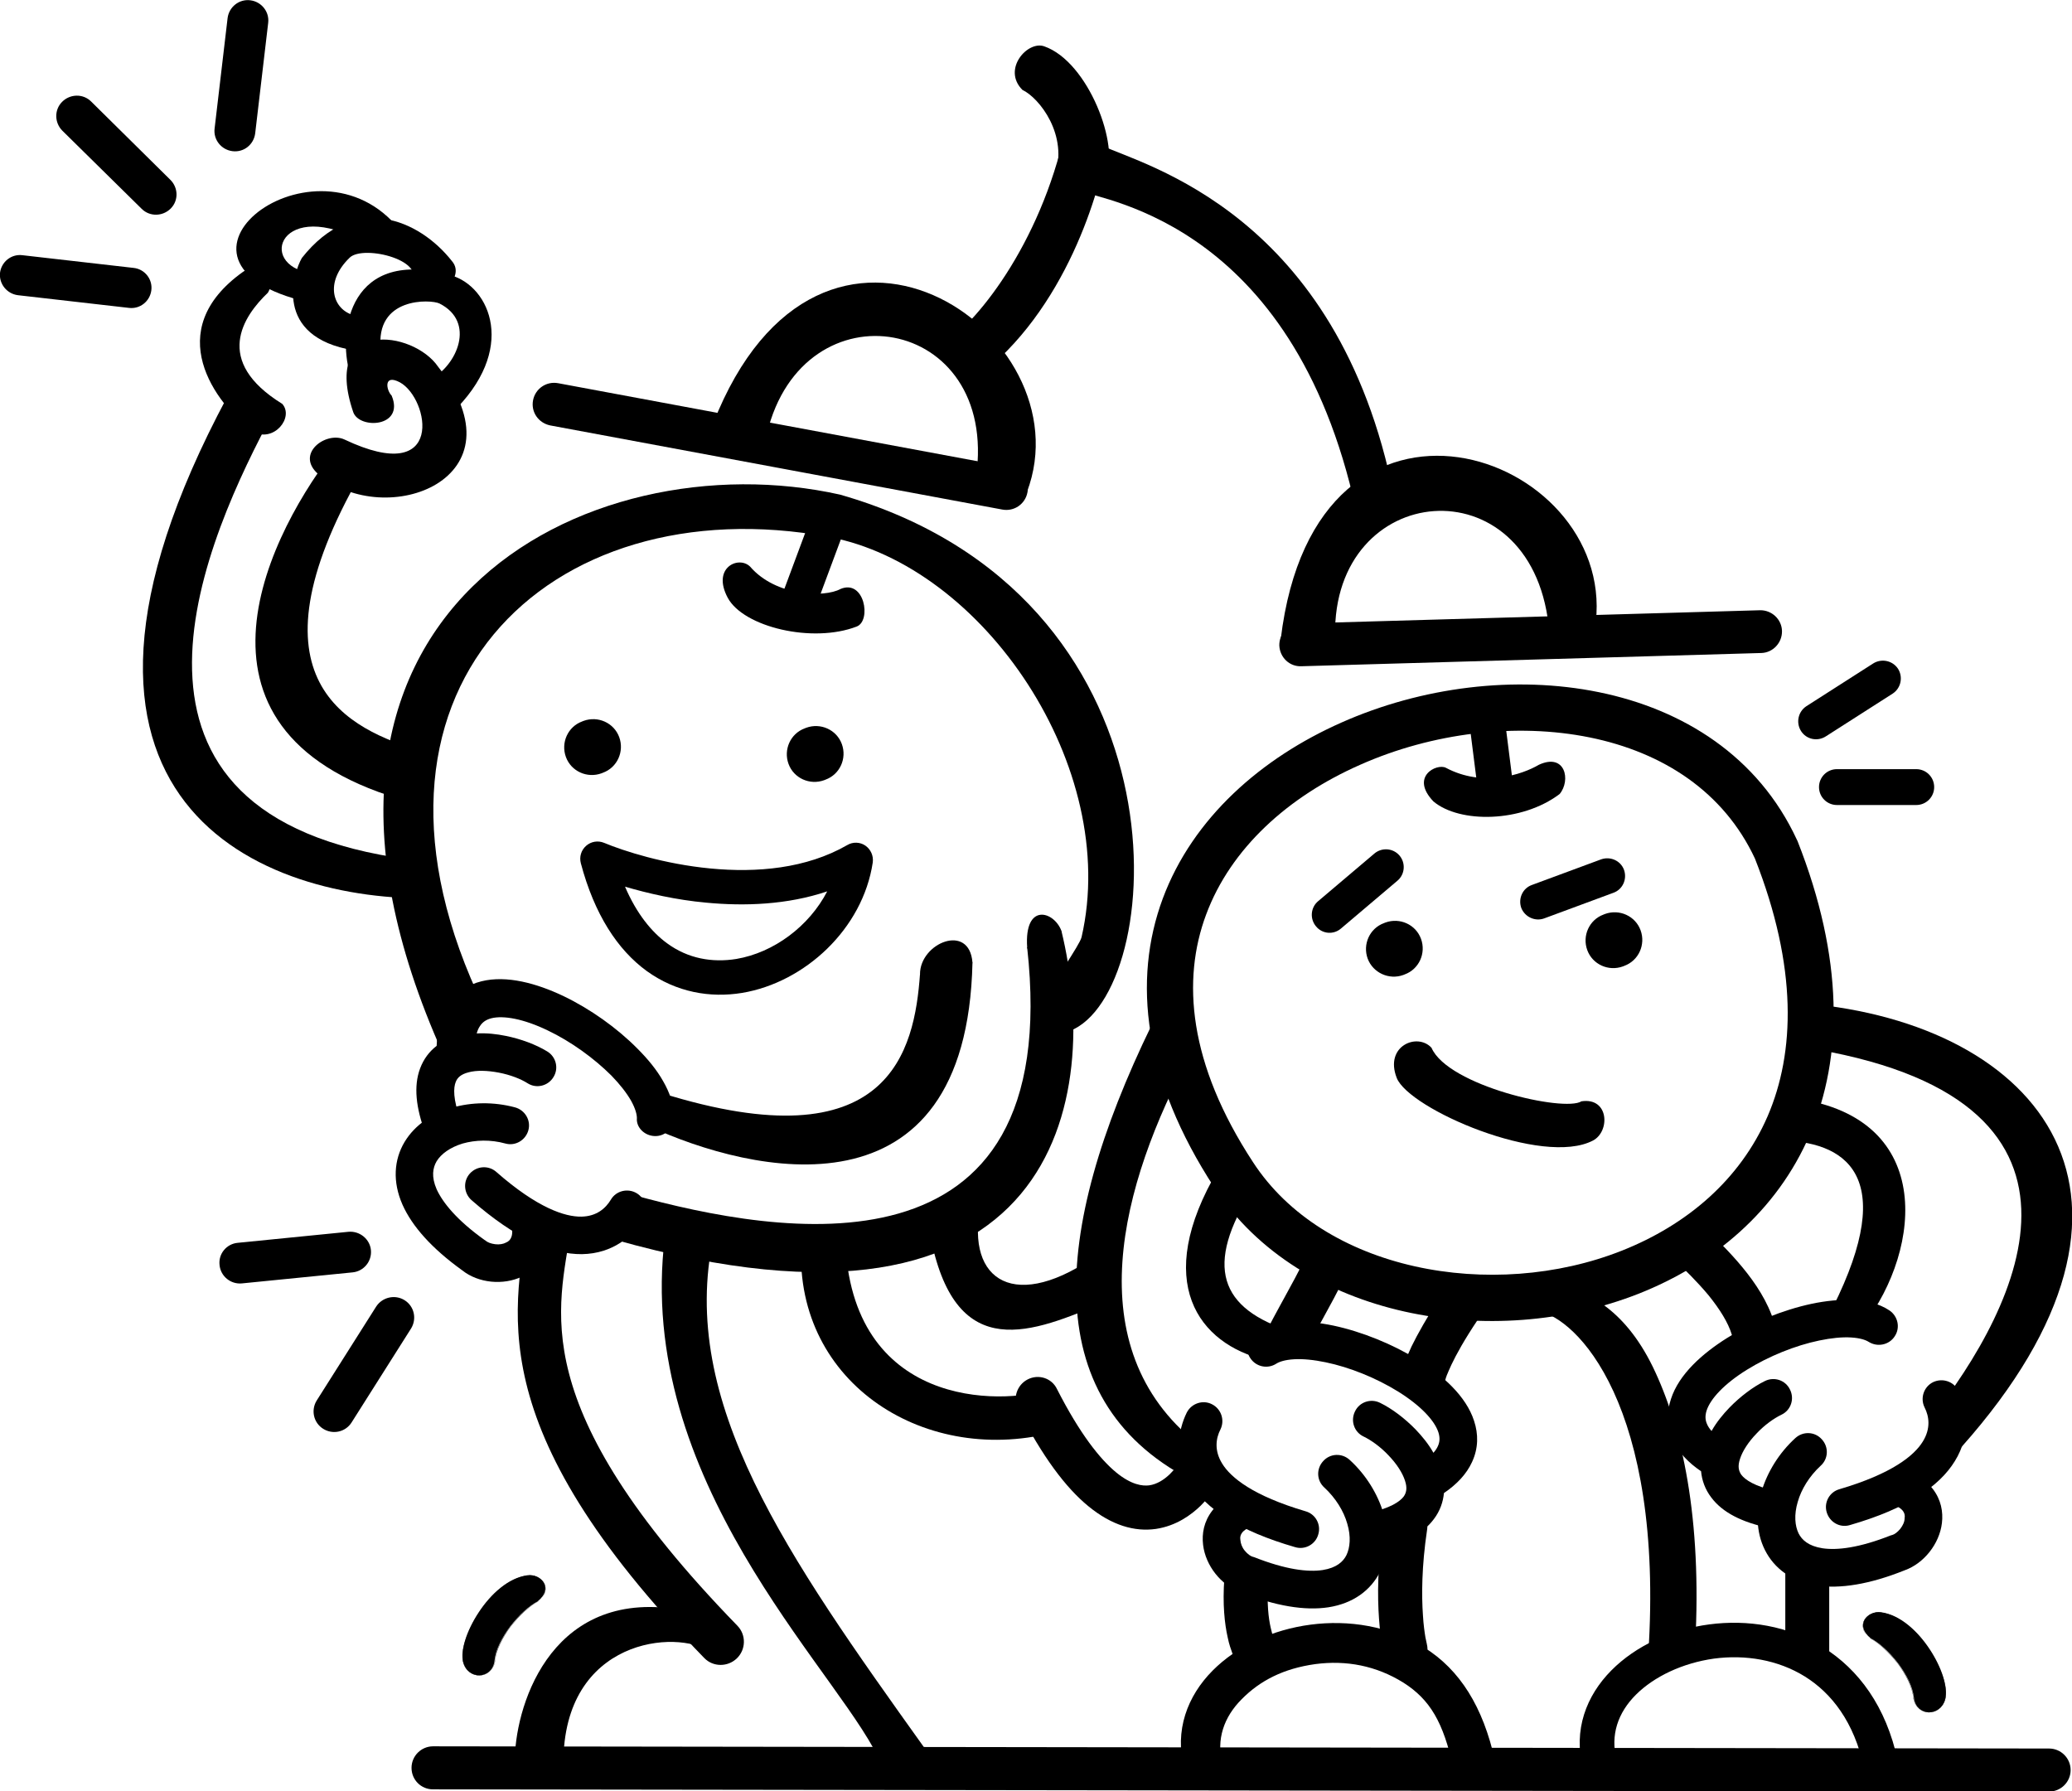 <svg width="251" height="217" viewBox="0 0 251 217" fill="none" xmlns="http://www.w3.org/2000/svg">
<path fill-rule="evenodd" clip-rule="evenodd" d="M151.463 164.53C150.76 163.494 151.061 162.09 152.098 161.388C153.403 160.519 154.976 160.185 156.515 160.118C158.087 160.052 159.794 160.219 161.534 160.586C164.98 161.322 168.694 162.826 171.772 164.73C174.749 166.602 177.593 169.109 178.564 172.116C179.099 173.721 179.099 175.425 178.329 177.096C177.66 178.567 176.489 179.803 174.917 180.873C174.816 181.942 174.448 183.045 173.679 184.048C172.307 185.886 169.931 187.055 166.753 187.724C165.515 187.991 164.311 187.189 164.043 185.986C163.775 184.749 164.578 183.546 165.783 183.279C168.459 182.711 169.597 181.875 170.032 181.307C170.366 180.839 170.5 180.271 170.199 179.369C169.898 178.433 169.195 177.33 168.192 176.294C167.221 175.258 166.084 174.456 165.18 174.021C164.043 173.487 163.575 172.116 164.143 170.98C164.679 169.844 166.05 169.376 167.188 169.944C168.627 170.646 170.166 171.816 171.471 173.152C172.274 173.988 173.043 174.924 173.645 175.993C173.913 175.692 174.08 175.425 174.181 175.191C174.415 174.69 174.448 174.155 174.248 173.52C173.779 172.083 172.106 170.278 169.363 168.574C166.72 166.936 163.508 165.633 160.597 165.031C159.158 164.73 157.82 164.597 156.749 164.664C155.645 164.73 154.976 164.964 154.608 165.198C153.571 165.867 152.165 165.599 151.463 164.53Z" fill="black"/>
<path fill-rule="evenodd" clip-rule="evenodd" d="M202.487 148.688C203.49 147.619 205.163 147.552 206.234 148.521C207.706 149.858 209.513 151.629 211.085 153.534C212.658 155.439 214.163 157.711 214.899 160.151L215.669 162.691L210.55 164.195L209.78 161.655C209.345 160.218 208.342 158.614 206.97 156.909C205.598 155.272 204.026 153.701 202.62 152.431C201.583 151.428 201.516 149.757 202.487 148.688Z" fill="black"/>
<path fill-rule="evenodd" clip-rule="evenodd" d="M161.869 150.76C160.53 150.125 158.958 150.66 158.322 151.997C157.185 154.303 156.449 155.639 155.713 156.976C155.244 157.812 154.809 158.647 154.24 159.683L153.002 162.056L157.72 164.496L158.958 162.123C159.393 161.321 159.794 160.552 160.263 159.717C161.066 158.246 161.969 156.642 163.107 154.269C163.742 152.966 163.174 151.395 161.869 150.76Z" fill="black"/>
<path fill-rule="evenodd" clip-rule="evenodd" d="M151.162 188.727C149.69 188.626 148.419 189.729 148.318 191.166C148.084 194.341 148.352 196.714 148.72 198.352C148.887 199.187 149.121 199.822 149.289 200.29C149.389 200.524 149.456 200.691 149.523 200.858C149.556 200.925 149.59 200.992 149.623 201.025C149.623 201.059 149.657 201.059 149.657 201.092V201.126C149.657 201.126 149.657 201.126 151.999 199.856L149.657 201.126L150.928 203.465L155.612 200.925L154.374 198.619C154.374 198.586 154.341 198.519 154.274 198.419C154.174 198.185 154.073 197.784 153.939 197.215C153.672 196.079 153.437 194.208 153.638 191.567C153.739 190.097 152.634 188.827 151.162 188.727Z" fill="black"/>
<path fill-rule="evenodd" clip-rule="evenodd" d="M170.668 182.377C169.229 182.143 167.857 183.145 167.623 184.582C166.853 189.462 166.853 193.372 167.054 196.113C167.155 197.483 167.288 198.552 167.422 199.288C167.489 199.655 167.556 199.956 167.59 200.156C167.623 200.257 167.623 200.357 167.656 200.39C167.656 200.424 167.656 200.457 167.69 200.457V200.491C167.69 200.491 167.69 200.491 170.233 199.822L167.69 200.491C168.058 201.928 169.497 202.763 170.935 202.396C172.341 202.028 173.21 200.591 172.842 199.154C172.842 199.154 172.842 199.154 172.842 199.12C172.842 199.087 172.809 199.054 172.809 198.987C172.775 198.853 172.742 198.653 172.675 198.352C172.575 197.75 172.441 196.848 172.374 195.678C172.207 193.305 172.207 189.796 172.876 185.318C173.11 183.947 172.106 182.611 170.668 182.377Z" fill="black"/>
<path fill-rule="evenodd" clip-rule="evenodd" d="M124.496 167.102C123.191 167.771 122.656 169.375 123.325 170.678C126.269 176.46 129.113 180.237 131.857 182.476C134.667 184.782 137.444 185.584 140.02 185.216C142.496 184.849 144.303 183.512 145.441 182.409C146.009 181.841 146.444 181.306 146.745 180.905C146.913 180.705 147.013 180.537 147.114 180.404C147.147 180.337 147.18 180.27 147.214 180.237C147.214 180.203 147.247 180.203 147.247 180.17C147.247 180.17 147.247 180.17 144.972 178.8L147.247 180.136C147.983 178.866 147.582 177.229 146.311 176.494C145.039 175.758 143.433 176.159 142.664 177.429C142.664 177.429 142.664 177.463 142.63 177.463C142.597 177.53 142.53 177.596 142.463 177.73C142.296 177.964 142.028 178.265 141.693 178.599C140.991 179.267 140.154 179.802 139.217 179.936C138.415 180.036 137.076 179.902 135.203 178.365C133.262 176.761 130.82 173.72 128.043 168.272C127.407 166.935 125.801 166.434 124.496 167.102Z" fill="black"/>
<path fill-rule="evenodd" clip-rule="evenodd" d="M178.296 156.242C177.091 155.406 175.418 155.74 174.615 156.943C172.842 159.584 171.704 161.656 171.002 163.093C170.667 163.828 170.433 164.363 170.266 164.764C170.199 164.964 170.132 165.132 170.098 165.232C170.065 165.299 170.065 165.332 170.065 165.365C170.065 165.399 170.065 165.399 170.065 165.399C170.065 165.399 170.065 165.399 170.065 165.432C170.065 165.432 170.065 165.432 172.574 166.168L170.065 165.432L169.295 167.972L174.381 169.476L175.151 166.936V166.903C175.184 166.836 175.217 166.769 175.251 166.635C175.351 166.368 175.552 165.934 175.82 165.332C176.388 164.129 177.392 162.291 179.032 159.851C179.835 158.715 179.5 157.077 178.296 156.242Z" fill="black"/>
<path fill-rule="evenodd" clip-rule="evenodd" d="M218.913 187.289C220.385 187.289 221.59 188.492 221.59 189.963C221.59 194.207 221.59 196.146 221.59 198.151V200.824H216.27V198.151C216.27 196.112 216.27 194.174 216.27 189.963C216.27 188.492 217.474 187.289 218.913 187.289Z" fill="black"/>
<path fill-rule="evenodd" clip-rule="evenodd" d="M195.46 168.574C192.382 161.89 188.601 159.317 186.56 158.882L187.999 155.373C192.415 156.342 197.099 158.749 200.545 166.268C204.058 173.888 206.3 185.117 205.263 200.725L199.675 200.357C200.646 185.385 198.471 175.125 195.46 168.574Z" fill="black"/>
<path fill-rule="evenodd" clip-rule="evenodd" d="M85.317 200.858C57.748 172.517 62.365 158.414 64.172 146.349L69.124 148.956C67.819 158.414 63.202 170.078 89.332 196.948C90.403 198.051 90.369 199.822 89.265 200.892C88.161 201.961 86.388 201.961 85.317 200.858Z" fill="black"/>
<path fill-rule="evenodd" clip-rule="evenodd" d="M198.17 205.303C195.995 207.476 195.058 210.183 195.828 213.19L191.779 214.26C190.541 209.581 192.181 205.403 195.192 202.362C198.17 199.354 202.486 197.383 207.069 196.781C211.653 196.179 216.605 196.915 220.854 199.555C225.137 202.229 228.482 206.707 229.888 213.291L225.806 214.16C224.601 208.578 221.858 205.103 218.646 203.097C215.367 201.059 211.419 200.424 207.638 200.925C203.824 201.46 200.378 203.097 198.17 205.303Z" fill="black"/>
<path fill-rule="evenodd" clip-rule="evenodd" d="M150.425 205.837C148.251 208.01 147.314 210.717 148.083 213.725L143.466 214.293C142.228 209.614 143.868 205.436 146.879 202.395C149.857 199.387 154.173 197.415 158.756 196.814C163.34 196.212 168.292 196.948 172.541 199.588C176.824 202.261 179.667 206.74 181.106 213.324L176.054 214.193C174.85 208.611 173.21 205.871 169.998 203.832C166.719 201.794 163.106 201.092 159.325 201.593C155.477 202.128 152.634 203.598 150.425 205.837Z" fill="black"/>
<path d="M132.224 152.498C122.354 159.115 116.666 154.637 118.975 145.312L112.283 147.117C114.625 164.663 123.391 162.09 132.224 158.413V152.498Z" fill="black"/>
<path d="M97.061 150.961L102.381 150.092C103.05 170.512 121.15 170.278 127.139 168.307L128.177 173.386C112.284 177.798 96.291 167.672 97.061 150.961Z" fill="black"/>
<path d="M39.044 33.187L38.375 36.829C16.126 32.451 37.505 15.44 47.944 27.271L42.323 28.474C33.123 24.531 31.148 33.187 39.044 33.187Z" fill="black"/>
<path d="M54.737 31.616C55.741 32.752 54.904 34.089 54.336 34.623H49.618C52.228 31.616 44.031 29.577 42.358 31.214C39.246 34.222 40.317 37.531 42.893 38.199V42.444C32.989 40.84 35.532 33.019 36.569 31.248C42.926 23.194 50.756 26.569 54.737 31.616Z" fill="black"/>
<path d="M38.61 57.483C35.666 55.01 39.48 52.203 41.721 53.239C54.034 59.087 51.993 48.259 48.447 46.321C46.439 45.251 46.774 47.256 47.443 47.925C49.049 51.768 43.528 52.035 42.792 49.93C38.911 38.5 50.053 40.004 53.064 44.416C63.804 58.018 46.74 64.334 38.61 57.483Z" fill="black"/>
<path d="M30.613 52.303C33.223 53.673 35.632 50.532 34.193 48.927C25.762 43.714 29.475 38.3 32.453 35.459C33.758 33.253 30.78 31.95 29.409 32.952C19.472 40.071 26.063 48.827 30.613 52.303Z" fill="black"/>
<path d="M52.194 45.921L54.636 50.132C62.8 42.378 59.354 34.691 54.636 33.355C42.391 29.879 40.851 40.039 42.391 45.286L46.138 42.378C45.368 35.928 52.194 36.262 53.231 36.763C57.681 39.003 55.339 44.283 52.194 45.921Z" fill="black"/>
<path d="M112.017 211.786C95.288 188.392 82.172 169.81 86.421 149.892L80.968 147.051C75.514 176.862 99.403 200.19 105.827 211.82H112.017V211.786Z" fill="black"/>
<path d="M62.398 212.254H68.287C69.09 197.916 83.075 197.382 86.321 200.356C91.875 199.053 86.689 196.747 84.347 195.41C67.919 191.366 62.867 204.968 62.398 212.254Z" fill="black"/>
<path d="M113.79 42.009L118.206 45.819C129.147 37.698 133.362 22.893 134.165 17.378L129.046 15.808C126.002 29.677 118.139 39.469 113.79 42.009Z" fill="black"/>
<path d="M164.611 63.432L168.86 60.057C162.068 25.767 138.481 20.019 133.429 17.613L130.752 23.094C133.83 24.364 157.418 27.171 164.611 63.432Z" fill="black"/>
<path d="M86.388 51.3C99.403 18.08 131.756 40.271 124.396 59.622L118.239 57.784C121.05 38.099 97.295 34.222 92.912 52.503L86.388 51.3Z" fill="black"/>
<path d="M155.143 77.469C159.358 42.044 195.593 54.743 193.318 75.331L187.597 75.731C185.355 55.98 161.399 58.219 161.734 77.001L155.143 77.469Z" fill="black"/>
<path d="M51.491 104.339C10.271 99.994 23.955 67.376 32.353 51.401L27.535 48.059C1.037 97.555 32.085 109.285 52.528 108.817L51.491 104.339Z" fill="black"/>
<path d="M218.211 126.831C257.524 132.814 244.743 158.08 233.802 171.949L237.583 175.325C264.583 145.012 247.118 124.024 218.679 121.551L218.211 126.831Z" fill="black"/>
<path d="M51.123 91.005V97.522C20.241 90.035 31.851 65.906 40.148 55.011C42.256 52.671 44.665 55.378 43.728 57.383C29.342 82.516 42.223 88.364 51.123 91.005Z" fill="black"/>
<path d="M145.005 174.856C130.451 163.259 135.704 143.508 144.269 127.633L139.485 124.224C127.239 149.423 125.7 170.177 144.972 179.635V174.856H145.005Z" fill="black"/>
<path d="M156.549 161.321L153.237 164.73C145.24 162.825 139.485 155.338 147.582 141.669C149.69 139.33 152.735 142.037 151.764 144.042C145.842 153.333 147.683 158.58 156.549 161.321Z" fill="black"/>
<path d="M215.334 138.161L216.773 132.98C234.539 134.952 232.866 151.262 225.773 160.486C223.866 162.992 221.223 160.452 222.026 158.38C230.055 142.305 223.531 138.161 215.334 138.161Z" fill="black"/>
<path d="M235.642 205.805C235.04 208.044 232.23 207.91 231.862 205.805C231.661 203.031 228.683 199.555 226.642 198.486C224.601 196.881 226.241 195.077 227.88 195.311C232.464 195.946 236.378 203.098 235.642 205.805Z" fill="black"/>
<path fill-rule="evenodd" clip-rule="evenodd" d="M233.635 207.442C232.799 207.408 231.996 206.84 231.795 205.804C231.695 204.434 230.892 202.863 229.888 201.526C228.851 200.19 227.613 199.053 226.609 198.519C226.107 198.117 225.806 197.716 225.706 197.315C225.605 196.914 225.672 196.547 225.84 196.246C226.208 195.611 227.044 195.21 227.847 195.344C230.156 195.644 232.297 197.616 233.736 199.822C234.472 200.925 235.041 202.095 235.375 203.164C235.71 204.233 235.81 205.169 235.643 205.871C235.342 206.941 234.472 207.442 233.635 207.442ZM233.635 207.408C234.438 207.442 235.308 206.907 235.609 205.804C235.777 205.136 235.676 204.2 235.342 203.131C235.007 202.061 234.438 200.891 233.736 199.822C232.264 197.616 230.156 195.678 227.847 195.377C227.044 195.277 226.208 195.644 225.873 196.279C225.706 196.58 225.639 196.948 225.739 197.349C225.84 197.716 226.107 198.151 226.643 198.519C227.646 199.053 228.918 200.19 229.922 201.526C230.959 202.863 231.728 204.434 231.829 205.838C232.029 206.84 232.832 207.375 233.635 207.408Z" fill="black"/>
<path d="M56.108 201.325C56.711 203.565 59.521 203.431 59.889 201.325C60.09 198.552 63.068 195.076 65.109 194.006C67.15 192.402 65.51 190.597 63.871 190.831C59.287 191.466 55.372 198.652 56.108 201.325Z" fill="black"/>
<path fill-rule="evenodd" clip-rule="evenodd" d="M58.116 202.964C58.952 202.93 59.755 202.362 59.956 201.326C60.056 199.956 60.859 198.385 61.863 197.048C62.9 195.712 64.138 194.575 65.142 194.04C65.644 193.639 65.945 193.238 66.045 192.837C66.146 192.436 66.079 192.069 65.911 191.768C65.543 191.133 64.707 190.732 63.904 190.866C61.595 191.166 59.454 193.138 58.015 195.344C57.279 196.447 56.711 197.616 56.376 198.686C56.041 199.755 55.941 200.691 56.108 201.393C56.409 202.462 57.279 202.997 58.116 202.964ZM58.116 202.93C57.313 202.964 56.443 202.429 56.142 201.326C55.974 200.658 56.075 199.722 56.409 198.653C56.744 197.583 57.313 196.413 58.015 195.344C59.487 193.138 61.595 191.2 63.904 190.899C64.707 190.799 65.543 191.166 65.878 191.801C66.045 192.102 66.112 192.47 66.012 192.871C65.911 193.238 65.644 193.673 65.108 194.04C64.105 194.575 62.833 195.712 61.83 197.048C60.792 198.385 60.023 199.956 59.922 201.36C59.722 202.362 58.919 202.93 58.116 202.93Z" fill="black"/>
<path d="M88.161 72.422C86.187 68.745 89.499 67.275 90.871 68.645C93.983 72.255 99.871 72.422 101.812 71.352C104.723 70.116 105.593 75.196 103.786 75.897C98.433 77.969 90.068 75.964 88.161 72.422Z" fill="black"/>
<path d="M133.931 21.389C132.09 25.133 127.574 22.659 127.741 21.456C129.514 16.376 125.867 11.831 123.86 10.895C121.35 8.389 124.495 4.88 126.503 5.615C131.856 7.486 135.704 17.747 133.931 21.389Z" fill="black"/>
<path d="M169.195 130.574C167.69 126.697 171.705 125.059 173.411 126.931C175.418 131.543 189.504 134.751 191.578 133.414C194.924 132.913 195.058 137.057 192.984 138.16C186.894 141.369 170.667 134.35 169.195 130.574Z" fill="black"/>
<path d="M28.171 18.314C26.799 18.147 25.829 16.911 25.996 15.574L27.569 2.206C27.736 0.835 28.974 -0.134 30.312 0.033C31.684 0.2 32.654 1.437 32.487 2.774L30.915 16.142C30.747 17.512 29.543 18.482 28.171 18.314Z" fill="black"/>
<path d="M159.426 112.227C158.657 111.324 158.757 109.954 159.66 109.185L166.486 103.404C167.389 102.635 168.761 102.735 169.53 103.638C170.3 104.54 170.2 105.91 169.296 106.679L162.471 112.461C161.567 113.263 160.196 113.162 159.426 112.227Z" fill="black"/>
<path d="M184.285 109.987C183.884 108.85 184.453 107.614 185.557 107.213L193.955 104.105C195.092 103.704 196.33 104.272 196.732 105.375C197.133 106.511 196.564 107.748 195.46 108.149L187.062 111.257C185.958 111.658 184.72 111.09 184.285 109.987Z" fill="black"/>
<path d="M165.682 116.137C165.046 114.399 165.916 112.461 167.656 111.826L167.823 111.759C169.563 111.124 171.504 111.993 172.139 113.731C172.775 115.468 171.905 117.407 170.165 118.042L169.998 118.109C168.258 118.744 166.318 117.841 165.682 116.137Z" fill="black"/>
<path d="M192.281 115.1C191.646 113.362 192.516 111.424 194.255 110.789L194.423 110.722C196.163 110.087 198.103 110.956 198.739 112.694C199.375 114.432 198.505 116.37 196.765 117.005L196.597 117.072C194.858 117.707 192.917 116.838 192.281 115.1Z" fill="black"/>
<path d="M95.522 92.542C94.886 90.804 95.756 88.865 97.496 88.23L97.663 88.163C99.403 87.529 101.343 88.397 101.979 90.135C102.615 91.873 101.745 93.812 100.005 94.447L99.838 94.513C98.098 95.148 96.157 94.279 95.522 92.542Z" fill="black"/>
<path d="M68.554 91.706C67.919 89.968 68.789 88.03 70.528 87.395L70.696 87.328C72.436 86.693 74.376 87.562 75.012 89.3C75.647 91.038 74.778 92.976 73.038 93.611L72.871 93.678C71.131 94.313 69.19 93.444 68.554 91.706Z" fill="black"/>
<path d="M64.573 48.494C64.84 47.09 66.179 46.154 67.617 46.422L122.388 56.615C123.793 56.882 124.73 58.219 124.462 59.656C124.194 61.06 122.856 61.996 121.417 61.728L66.647 51.535C65.209 51.234 64.305 49.897 64.573 48.494Z" fill="black"/>
<path d="M154.975 78.204C154.942 76.767 156.079 75.564 157.485 75.53L213.192 73.926C214.631 73.893 215.835 75.029 215.868 76.433C215.902 77.87 214.764 79.073 213.359 79.106L157.652 80.71C156.213 80.777 155.042 79.641 154.975 78.204Z" fill="black"/>
<path d="M49.852 214.159C49.852 212.722 51.023 211.552 52.462 211.552L248.223 211.819C249.662 211.819 250.833 212.989 250.833 214.426C250.833 215.863 249.662 217.033 248.223 217.033L52.462 216.766C50.99 216.766 49.852 215.596 49.852 214.159Z" fill="black"/>
<path d="M20.677 25.265C19.706 26.235 18.134 26.268 17.163 25.299L7.561 15.841C6.591 14.872 6.557 13.301 7.528 12.332C8.498 11.363 10.07 11.329 11.041 12.298L20.61 21.756C21.613 22.726 21.647 24.296 20.677 25.265Z" fill="black"/>
<path d="M234.304 95.349C234.304 96.552 233.334 97.521 232.13 97.521H222.527C221.323 97.521 220.353 96.552 220.353 95.349C220.353 94.145 221.323 93.176 222.527 93.176H232.13C233.334 93.176 234.304 94.145 234.304 95.349Z" fill="black"/>
<path d="M95.923 75.096C94.785 74.695 94.216 73.425 94.651 72.322L97.997 63.332C98.399 62.196 99.67 61.627 100.774 62.062C101.912 62.463 102.481 63.733 102.046 64.836L98.7 73.826C98.298 74.929 97.027 75.497 95.923 75.096Z" fill="black"/>
<path d="M173.645 97.087C170.768 94.079 174.047 92.442 175.151 93.01C179.668 95.416 184.385 93.846 186.426 92.642C189.638 91.172 190.307 94.547 188.936 96.185C184.352 99.661 176.824 99.761 173.645 97.087Z" fill="black"/>
<path d="M181.408 97.388C180.237 97.521 179.133 96.686 178.999 95.516L177.794 85.991C177.661 84.821 178.497 83.719 179.668 83.585C180.872 83.451 181.943 84.287 182.077 85.456L183.281 94.981C183.415 96.184 182.579 97.254 181.408 97.388Z" fill="black"/>
<path d="M218.178 88.564C217.542 87.561 217.81 86.225 218.814 85.556L226.911 80.376C227.914 79.741 229.253 80.008 229.922 81.011C230.557 82.014 230.29 83.35 229.286 84.019L221.189 89.199C220.152 89.868 218.814 89.567 218.178 88.564Z" fill="black"/>
<path d="M18.334 35.159C18.167 36.496 16.963 37.465 15.624 37.298L2.174 35.761C0.836 35.594 -0.134 34.391 -0 33.054C0.167 31.717 1.371 30.748 2.71 30.915L16.16 32.452C17.532 32.586 18.502 33.822 18.334 35.159Z" fill="black"/>
<path d="M124.429 114.767C129.013 155.941 94.217 149.558 76.785 144.779L74.543 150.193C128.611 165.433 133.429 132.647 128.578 112.762L124.429 114.767Z" fill="black"/>
<path d="M111.448 118.009L117.805 116.605C117.102 148.321 91.038 142.172 78.592 136.423C75.849 134.886 77.956 131.912 80.131 132.413C107.834 141.069 110.778 127.233 111.448 118.009Z" fill="black"/>
<path d="M44.933 151.429C45.067 152.799 44.063 154.002 42.725 154.136L29.308 155.473C27.937 155.606 26.732 154.604 26.598 153.267C26.431 151.897 27.435 150.693 28.773 150.56L42.19 149.223C43.561 149.089 44.799 150.092 44.933 151.429Z" fill="black"/>
<path d="M49.016 157.511C50.187 158.247 50.521 159.784 49.785 160.954L42.592 172.317C41.856 173.486 40.316 173.821 39.145 173.085C37.974 172.35 37.64 170.813 38.376 169.643L45.569 158.28C46.305 157.144 47.844 156.776 49.016 157.511Z" fill="black"/>
<path fill-rule="evenodd" clip-rule="evenodd" d="M104.823 102.434C105.492 102.902 105.827 103.671 105.726 104.473C104.522 112.527 97.496 119.011 89.901 120.281C86.02 120.916 81.938 120.214 78.358 117.641C74.811 115.067 72.001 110.756 70.361 104.573C70.161 103.804 70.395 103.002 70.997 102.468C71.599 101.933 72.436 101.799 73.172 102.1C75.581 103.103 80.466 104.673 86.053 105.208C91.64 105.743 97.663 105.242 102.648 102.367C103.317 101.966 104.187 102 104.823 102.434ZM75.715 107.414C77.12 110.689 78.927 112.895 80.8 114.265C83.343 116.137 86.287 116.638 89.198 116.17C93.748 115.401 98.031 112.193 100.206 107.982C95.354 109.62 90.168 109.787 85.585 109.352C81.871 109.018 78.458 108.216 75.715 107.414Z" fill="black"/>
<path fill-rule="evenodd" clip-rule="evenodd" d="M193.687 83.853C203.858 85.925 212.992 91.606 217.676 101.733C217.709 101.766 217.709 101.833 217.743 101.866C223.364 116.104 223.263 128.035 219.249 137.426C215.234 146.784 207.471 153.167 198.538 156.71C189.638 160.219 179.4 160.954 170.133 158.882C160.865 156.81 152.333 151.864 147.114 143.876C138.515 130.708 137.177 118.777 140.857 108.851C144.504 99.059 152.835 91.807 162.504 87.529C172.207 83.218 183.549 81.781 193.687 83.853ZM146.11 110.79C143.166 118.677 143.935 128.803 151.798 140.801C156.047 147.318 163.173 151.563 171.37 153.401C179.568 155.239 188.668 154.604 196.497 151.496C204.326 148.388 210.784 142.94 214.129 135.22C217.442 127.533 217.776 117.173 212.59 104.005C208.81 95.918 201.449 91.138 192.583 89.334C183.683 87.529 173.512 88.766 164.779 92.642C156.047 96.486 149.088 102.769 146.11 110.79Z" fill="black"/>
<path fill-rule="evenodd" clip-rule="evenodd" d="M146.812 170.11C147.95 170.679 148.385 172.049 147.849 173.152C147.281 174.255 147.08 175.725 148.05 177.296C149.087 179 151.797 181.206 158.154 183.078C159.359 183.412 160.061 184.682 159.693 185.885C159.359 187.088 158.087 187.79 156.883 187.422C150.058 185.45 146.076 182.777 144.169 179.669C142.195 176.46 142.697 173.285 143.767 171.113C144.336 170.01 145.708 169.542 146.812 170.11Z" fill="black"/>
<path fill-rule="evenodd" clip-rule="evenodd" d="M150.794 187.857C151.128 188.258 151.496 188.526 151.764 188.592C151.797 188.592 151.831 188.626 151.898 188.626C155.779 190.163 158.456 190.464 160.229 190.197C161.902 189.929 162.705 189.194 163.106 188.392C163.541 187.49 163.675 186.153 163.207 184.582C162.772 183.045 161.801 181.474 160.43 180.204C159.493 179.368 159.426 177.931 160.296 176.995C161.132 176.06 162.571 175.993 163.508 176.862C165.482 178.666 166.887 180.973 167.59 183.312C168.259 185.651 168.292 188.191 167.188 190.397C166.05 192.67 163.909 194.24 160.931 194.708C158.088 195.143 154.508 194.575 150.258 192.87C147.916 192.035 146.043 189.662 145.742 187.155C145.574 185.785 145.842 184.315 146.846 183.011C147.816 181.741 148.853 181.44 150.693 180.906C151.898 180.571 153.169 181.273 153.47 182.476C153.805 183.68 153.504 184.348 152.299 184.682C151.128 185.016 150.66 185.417 150.459 185.685C150.292 185.919 150.191 186.186 150.258 186.554C150.292 186.988 150.459 187.456 150.794 187.857Z" fill="black"/>
<path fill-rule="evenodd" clip-rule="evenodd" d="M229.519 161.889C230.222 160.853 229.921 159.45 228.884 158.748C227.579 157.879 226.006 157.545 224.467 157.478C222.895 157.411 221.188 157.578 219.449 157.946C216.003 158.681 212.289 160.185 209.211 162.09C206.233 163.961 203.389 166.468 202.419 169.476C201.883 171.08 201.883 172.784 202.653 174.455C203.322 175.926 204.493 177.163 206.066 178.232C206.166 179.301 206.534 180.404 207.303 181.407C208.675 183.245 211.051 184.415 214.229 185.083C215.467 185.351 216.672 184.548 216.939 183.345C217.207 182.109 216.404 180.906 215.2 180.638C212.523 180.07 211.385 179.235 210.95 178.666C210.616 178.199 210.482 177.63 210.783 176.728C211.084 175.792 211.787 174.689 212.791 173.653C213.761 172.617 214.898 171.815 215.802 171.381C216.939 170.846 217.408 169.476 216.839 168.339C216.304 167.203 214.932 166.735 213.794 167.303C212.356 168.005 210.817 169.175 209.512 170.512C208.709 171.347 207.939 172.283 207.337 173.353C207.069 173.052 206.902 172.784 206.802 172.55C206.567 172.049 206.534 171.514 206.735 170.879C207.203 169.442 208.876 167.638 211.62 165.933C214.263 164.296 217.475 162.992 220.386 162.391C221.824 162.09 223.162 161.956 224.233 162.023C225.337 162.09 226.006 162.324 226.374 162.558C227.445 163.226 228.85 162.925 229.519 161.889Z" fill="black"/>
<path fill-rule="evenodd" clip-rule="evenodd" d="M234.17 167.437C233.033 168.005 232.598 169.375 233.133 170.478C233.702 171.581 233.902 173.052 232.932 174.622C231.895 176.327 229.185 178.533 222.828 180.404C221.623 180.738 220.921 182.008 221.289 183.212C221.657 184.415 222.895 185.117 224.099 184.749C230.925 182.777 234.906 180.103 236.813 176.995C238.787 173.787 238.285 170.612 237.215 168.44C236.646 167.337 235.308 166.902 234.17 167.437Z" fill="black"/>
<path fill-rule="evenodd" clip-rule="evenodd" d="M230.189 185.217C229.854 185.618 229.486 185.885 229.218 185.952C229.185 185.952 229.151 185.985 229.085 185.985C225.203 187.523 222.527 187.824 220.754 187.556C219.081 187.289 218.278 186.554 217.876 185.751C217.441 184.849 217.307 183.512 217.776 181.942C218.211 180.404 219.181 178.833 220.553 177.563C221.49 176.728 221.557 175.291 220.687 174.355C219.85 173.419 218.412 173.352 217.475 174.221C215.501 176.026 214.095 178.332 213.393 180.672C212.724 183.011 212.69 185.551 213.794 187.757C214.932 190.029 217.073 191.6 220.051 192.068C222.895 192.502 226.475 191.934 230.724 190.23C233.066 189.394 234.94 187.021 235.241 184.515C235.408 183.145 235.14 181.674 234.137 180.371C233.166 179.101 232.129 178.8 230.289 178.265C229.085 177.931 227.847 178.633 227.512 179.836C227.177 181.039 227.479 181.708 228.683 182.042C229.854 182.376 230.322 182.777 230.523 183.044C230.691 183.278 230.791 183.546 230.724 183.913C230.724 184.348 230.523 184.782 230.189 185.217Z" fill="black"/>
<path fill-rule="evenodd" clip-rule="evenodd" d="M79.328 137.626C80.599 137.659 81.603 136.657 81.636 135.387C81.67 133.816 81.101 132.312 80.332 130.975C79.562 129.605 78.458 128.268 77.22 127.032C74.744 124.525 71.499 122.219 68.22 120.648C65.041 119.144 61.395 118.108 58.316 118.877C56.677 119.278 55.238 120.214 54.235 121.785C53.365 123.121 52.963 124.792 52.896 126.697C52.026 127.366 51.324 128.268 50.889 129.438C50.086 131.577 50.387 134.217 51.525 137.258C51.959 138.428 53.264 139.03 54.469 138.595C55.64 138.161 56.242 136.857 55.807 135.688C54.837 133.114 54.937 131.744 55.205 131.076C55.406 130.541 55.84 130.14 56.744 129.906C57.714 129.638 59.019 129.672 60.424 129.939C61.83 130.207 63.101 130.708 63.937 131.243C65.008 131.911 66.413 131.543 67.049 130.474C67.718 129.404 67.35 128.001 66.279 127.366C64.908 126.53 63.101 125.862 61.294 125.494C60.157 125.26 58.952 125.127 57.748 125.193C57.848 124.826 57.982 124.525 58.149 124.291C58.45 123.823 58.885 123.522 59.521 123.355C60.993 122.988 63.435 123.422 66.346 124.826C69.157 126.163 71.967 128.201 74.075 130.307C75.112 131.376 75.915 132.412 76.451 133.348C76.986 134.317 77.153 135.019 77.153 135.454C77.053 136.556 78.056 137.593 79.328 137.626Z" fill="black"/>
<path fill-rule="evenodd" clip-rule="evenodd" d="M77.12 144.544C76.049 143.909 74.644 144.244 74.009 145.313C73.373 146.383 72.269 147.352 70.429 147.385C68.455 147.419 65.109 146.349 60.124 141.971C59.187 141.136 57.748 141.236 56.912 142.172C56.075 143.107 56.176 144.544 57.112 145.38C62.466 150.059 66.849 151.964 70.496 151.93C74.276 151.864 76.685 149.725 77.923 147.653C78.525 146.583 78.191 145.179 77.12 144.544Z" fill="black"/>
<path fill-rule="evenodd" clip-rule="evenodd" d="M59.99 150.727C59.455 150.66 59.053 150.493 58.819 150.293C58.786 150.259 58.752 150.226 58.719 150.226C55.34 147.82 53.633 145.681 52.897 144.077C52.228 142.539 52.429 141.47 52.897 140.668C53.432 139.799 54.503 138.997 56.042 138.529C57.581 138.094 59.421 138.027 61.228 138.529C62.432 138.863 63.67 138.128 64.005 136.925C64.34 135.721 63.603 134.485 62.399 134.151C59.789 133.449 57.113 133.516 54.771 134.184C52.429 134.852 50.287 136.223 49.016 138.328C47.711 140.501 47.544 143.174 48.748 145.915C49.919 148.555 52.295 151.229 56.009 153.902C57.949 155.44 60.96 155.74 63.269 154.637C64.507 154.036 65.611 153 66.18 151.496C66.749 149.992 66.447 148.956 65.879 147.118C65.511 145.915 64.239 145.246 63.035 145.614C61.83 145.982 61.429 146.583 61.797 147.786C62.165 148.923 62.065 149.591 61.931 149.892C61.83 150.159 61.63 150.393 61.295 150.527C60.994 150.694 60.492 150.794 59.99 150.727Z" fill="black"/>
<path d="M100.372 65.037C66.413 58.787 40.081 83.785 58.617 122.019L53.665 127.667C29.475 73.86 71.331 53.105 101.777 59.923C144.202 72.088 141.559 118.911 130.116 124.659C118.674 130.407 130.551 115.502 131.02 113.53C135.737 93.01 119.175 68.512 100.372 65.037Z" fill="black"/>
<path d="M124.43 114.766C124.062 109.319 127.675 110.355 128.578 112.761C128.378 114.265 128.01 117.607 126.671 117.373C125.333 117.139 124.597 115.568 124.43 114.766Z" fill="black"/>
<path d="M111.447 118.008C111.447 114.231 117.436 111.758 117.804 116.604C117.268 118.643 115.228 121.785 111.447 118.008Z" fill="black"/>
</svg>
